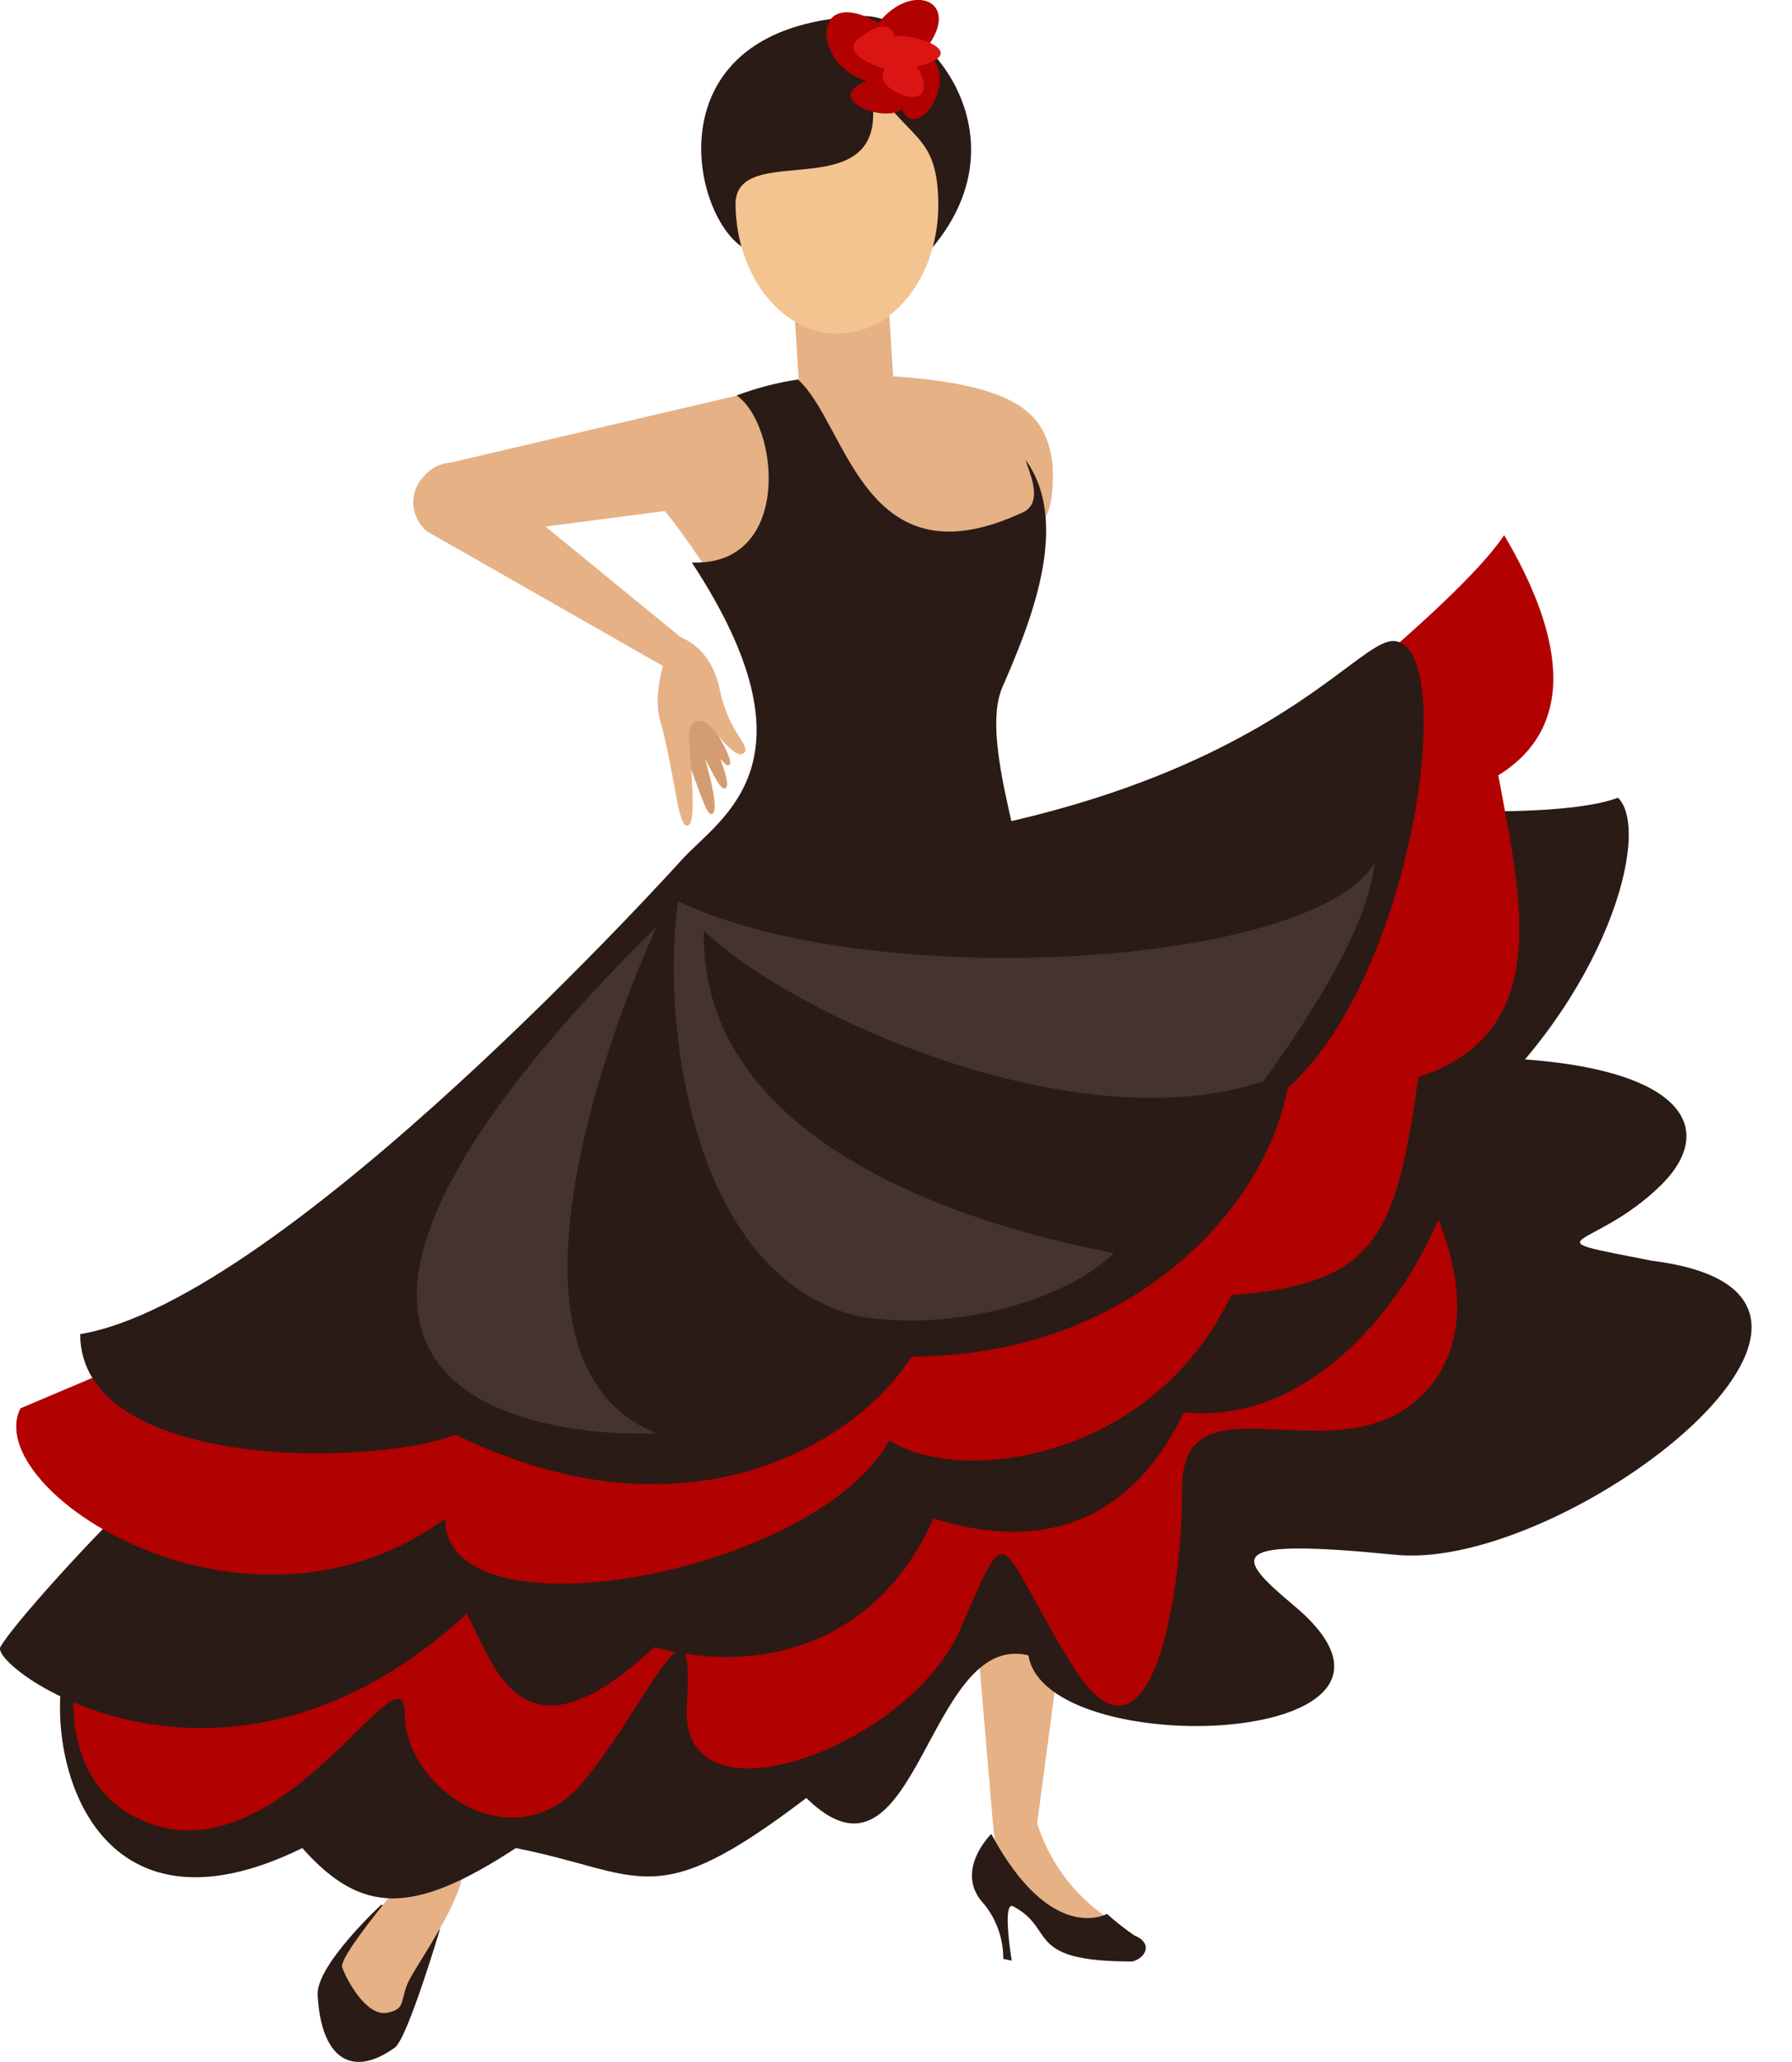 <svg width="20" height="23" viewBox="0 0 20 23" fill="none" xmlns="http://www.w3.org/2000/svg">
<g clip-path="url(#clip0_1232_2443)">
<path d="M4.256 21.245C4.256 21.245 3.526 21.918 3.545 22.254C3.583 22.951 3.919 23.189 4.406 22.84C4.549 22.738 4.91 21.52 4.91 21.52L4.256 21.245Z" fill="#2A1B16"/>
<path d="M4.793 20.626C4.793 20.626 3.767 21.801 3.819 21.944C3.871 22.088 4.088 22.494 4.32 22.451C4.553 22.408 4.448 22.295 4.584 22.055C4.72 21.815 5.098 21.27 5.165 20.915C5.232 20.561 4.793 20.626 4.793 20.626Z" fill="#E6B185"/>
<path d="M11.574 20.35C11.563 20.555 11.68 20.928 11.126 20.827C11.172 20.897 11.095 20.518 11.08 20.319L10.677 15.576C10.673 15.476 10.689 15.377 10.726 15.284C10.762 15.191 10.818 15.106 10.889 15.035C10.961 14.963 11.046 14.908 11.141 14.87C11.235 14.833 11.336 14.815 11.438 14.818C11.539 14.813 11.641 14.829 11.736 14.865C11.83 14.901 11.917 14.956 11.989 15.026C12.062 15.096 12.118 15.18 12.156 15.272C12.194 15.365 12.212 15.464 12.209 15.564L11.574 20.35Z" fill="#E6B185"/>
<path d="M11.118 20.383C11.137 20.438 11.3 21.664 12.383 21.407C11.989 21.147 11.701 20.76 11.568 20.313L11.118 20.383Z" fill="#E6B185"/>
<path d="M11.063 20.456C11.063 20.456 10.633 20.878 10.988 21.245C11.125 21.418 11.199 21.631 11.197 21.85L11.291 21.869C11.291 21.869 11.181 21.196 11.308 21.264C11.795 21.52 11.421 21.879 12.637 21.879C12.786 21.842 12.876 21.674 12.656 21.586C12.551 21.513 12.45 21.434 12.355 21.348C12.355 21.348 11.734 21.703 11.063 20.456Z" fill="#2A1B16"/>
<path d="M0.704 18.651C0.512 19.675 1.085 21.737 3.374 20.614C4.04 21.362 4.613 21.362 5.757 20.614C7.186 20.895 7.282 21.362 8.999 20.055C10.238 21.27 10.334 18.183 11.478 18.464C11.67 19.679 16.342 19.489 14.433 17.902C13.766 17.343 13.67 17.154 15.579 17.343C17.487 17.531 21.49 14.444 18.438 14.063C17.008 13.782 17.771 13.969 18.534 13.223C19.297 12.477 18.63 11.632 15.482 11.819C12.335 12.005 0.704 18.651 0.704 18.651Z" fill="#2A1B16"/>
<path d="M15.769 13.042C15.769 13.042 16.814 14.633 15.865 15.568C14.916 16.502 13.194 15.287 13.194 16.593C13.194 17.898 12.813 19.958 11.954 18.556C11.095 17.154 11.287 16.873 10.714 18.181C10.142 19.489 7.569 20.436 7.665 19.023C7.761 17.611 7.282 18.929 6.519 19.864C5.756 20.799 4.517 19.958 4.517 19.116C4.517 18.273 3.183 20.905 1.657 20.335C0.132 19.765 0.895 17.056 2.324 17.437C3.754 17.818 15.769 13.042 15.769 13.042Z" fill="#B10101"/>
<path d="M18.058 8.898C17.232 9.209 14.433 8.959 14.308 8.898L1.72 16.502L1.591 16.619C1.047 17.121 0.128 18.142 0.004 18.372C-0.119 18.601 2.494 20.495 5.211 17.999C5.529 18.614 5.838 19.745 7.301 18.372C8.447 18.685 9.78 18.372 10.418 16.937C11.816 17.373 12.704 16.812 13.214 15.752C14.931 15.939 16.264 13.819 16.329 12.511C17.93 11.142 18.438 9.271 18.058 8.898Z" fill="#2A1B16"/>
<path d="M14.751 7.9C16.277 6.653 16.663 6.157 16.787 5.969C17.297 6.83 17.74 8.019 16.722 8.648C16.977 10.019 17.349 11.517 15.831 12.014C15.579 13.76 15.388 14.322 13.741 14.447C12.851 16.316 10.689 16.566 9.926 16.066C9.101 17.562 4.968 18.32 4.968 16.939C2.744 18.56 -0.23 16.623 0.228 15.709L1.413 15.207L14.751 7.9Z" fill="#B10101"/>
<path d="M8.292 2.761C7.7 2.382 7.282 0.301 9.571 0.184C10.255 0.084 11.498 1.457 10.407 2.761C9.521 2.845 8.737 3.046 8.292 2.761Z" fill="#2A1B16"/>
<path d="M9.859 2.475L8.807 2.538L8.966 5.059L10.018 4.995L9.859 2.475Z" fill="#E6B185"/>
<path d="M10.472 2.253C10.485 3.054 9.989 3.712 9.364 3.722C8.739 3.733 8.221 3.091 8.209 2.288C8.196 1.484 10.144 2.47 9.672 0.824C10.117 1.589 10.458 1.451 10.472 2.253Z" fill="#F4C490"/>
<path d="M11.749 5.2C11.764 5.749 11.705 6.299 10.341 5.948C9.001 6.416 7.59 6.112 7.623 5.18C7.659 4.309 9.022 4.089 10.265 4.222C11.444 4.35 11.691 4.673 11.749 5.2Z" fill="#E6B185"/>
<path d="M6.946 5.159C6.946 5.159 9.694 7.885 7.909 9.431C9.818 9.687 11.254 10.017 11.254 10.017C11.254 10.017 10.761 7.135 11.546 4.858C9.423 5.411 6.946 5.159 6.946 5.159Z" fill="#E6B185"/>
<path d="M5.056 6.008C4.902 6.026 4.749 5.862 4.709 5.645C4.67 5.428 4.755 5.223 4.918 5.186L8.38 4.376C8.687 4.302 8.679 4.729 8.739 5.065C8.8 5.399 8.334 5.588 8.018 5.622L5.056 6.008Z" fill="#E6B185"/>
<path d="M7.561 7.078C7.642 7.158 7.841 7.18 7.728 7.305C7.617 7.43 7.454 7.477 7.36 7.406L4.77 5.93C4.724 5.893 4.687 5.848 4.66 5.797C4.633 5.745 4.617 5.689 4.613 5.631C4.609 5.574 4.618 5.516 4.637 5.461C4.657 5.407 4.688 5.357 4.728 5.315C4.765 5.27 4.812 5.233 4.864 5.206C4.916 5.18 4.974 5.164 5.033 5.16C5.092 5.156 5.151 5.164 5.206 5.184C5.262 5.204 5.312 5.234 5.355 5.274L7.561 7.078Z" fill="#E6B185"/>
<path d="M7.855 7.93L7.843 7.908C7.684 7.93 7.527 7.949 7.368 7.957C7.755 8.449 7.845 9.121 7.949 9.078C8.016 9.05 7.949 8.742 7.868 8.463C7.979 8.668 8.047 8.82 8.096 8.791C8.144 8.763 8.096 8.629 8.039 8.461C8.085 8.519 8.119 8.549 8.139 8.533C8.198 8.486 7.989 8.154 7.857 7.934L7.855 7.93Z" fill="#D39C72"/>
<path d="M8.037 7.711C8.129 8.148 8.365 8.314 8.313 8.387C8.261 8.461 8.146 8.377 7.979 8.156C7.853 7.992 7.692 7.998 7.69 8.197C7.688 8.396 7.791 9.185 7.676 9.209C7.561 9.234 7.538 8.644 7.366 8.029C7.26 7.65 7.517 7.084 7.517 7.084C7.517 7.084 7.928 7.149 8.037 7.711Z" fill="#E6B185"/>
<path d="M8.221 4.411C8.697 4.737 8.848 6.319 7.721 6.274C9.184 8.502 8.045 9.115 7.617 9.582C9.046 10.753 11.145 10.286 11.379 10.097C11.613 9.908 10.903 8.322 11.187 7.666C11.471 7.01 11.971 5.852 11.446 5.13C11.484 5.264 11.655 5.606 11.415 5.715C9.638 6.545 9.46 4.733 8.906 4.233C8.672 4.268 8.442 4.328 8.221 4.411Z" fill="#2A1B16"/>
<path d="M7.617 9.582C7.617 9.582 3.183 14.502 0.895 14.881C0.895 16.377 4.072 16.377 5.09 16.004C7.631 17.25 9.54 16.129 10.175 15.131C12.589 15.131 14.115 13.51 14.37 12.139C15.769 10.892 16.277 7.277 15.579 7.152C15.077 7.063 13.814 9.443 7.617 9.582Z" fill="#2A1B16"/>
<path d="M7.569 10.052C7.378 11.267 7.665 14.211 9.571 14.68C10.668 14.867 11.908 14.492 12.431 13.977C10.714 13.651 7.807 12.716 7.855 10.378C8.808 11.312 12.002 12.762 14.101 12.061C14.912 10.939 15.292 10.144 15.34 9.63C14.617 10.798 9.713 11.079 7.569 10.052Z" fill="#44332F"/>
<path d="M7.331 10.331C7.331 10.331 5.09 15.1 7.331 15.988C6.233 16.035 1.896 15.707 7.331 10.331Z" fill="#44332F"/>
<path d="M9.673 0.902C9.071 0.736 9.034 -0.187 9.805 0.256C10.181 -0.223 10.767 0.016 10.313 0.57C10.767 0.847 10.219 1.623 10.068 1.215C9.88 1.382 9.165 1.105 9.673 0.902Z" fill="#B10101"/>
<path d="M9.876 0.767C9.86 0.767 9.343 0.615 9.592 0.422C9.841 0.23 9.96 0.289 9.985 0.406C10.156 0.359 10.888 0.586 10.227 0.744C10.359 0.9 10.359 1.174 10.056 1.052C9.753 0.929 9.876 0.767 9.876 0.767Z" fill="#DB1414"/>
</g>
<defs>
<clipPath id="clip0_1232_2443">
<rect width="19.55" height="23" fill="white"/>
</clipPath>
</defs>
</svg>
